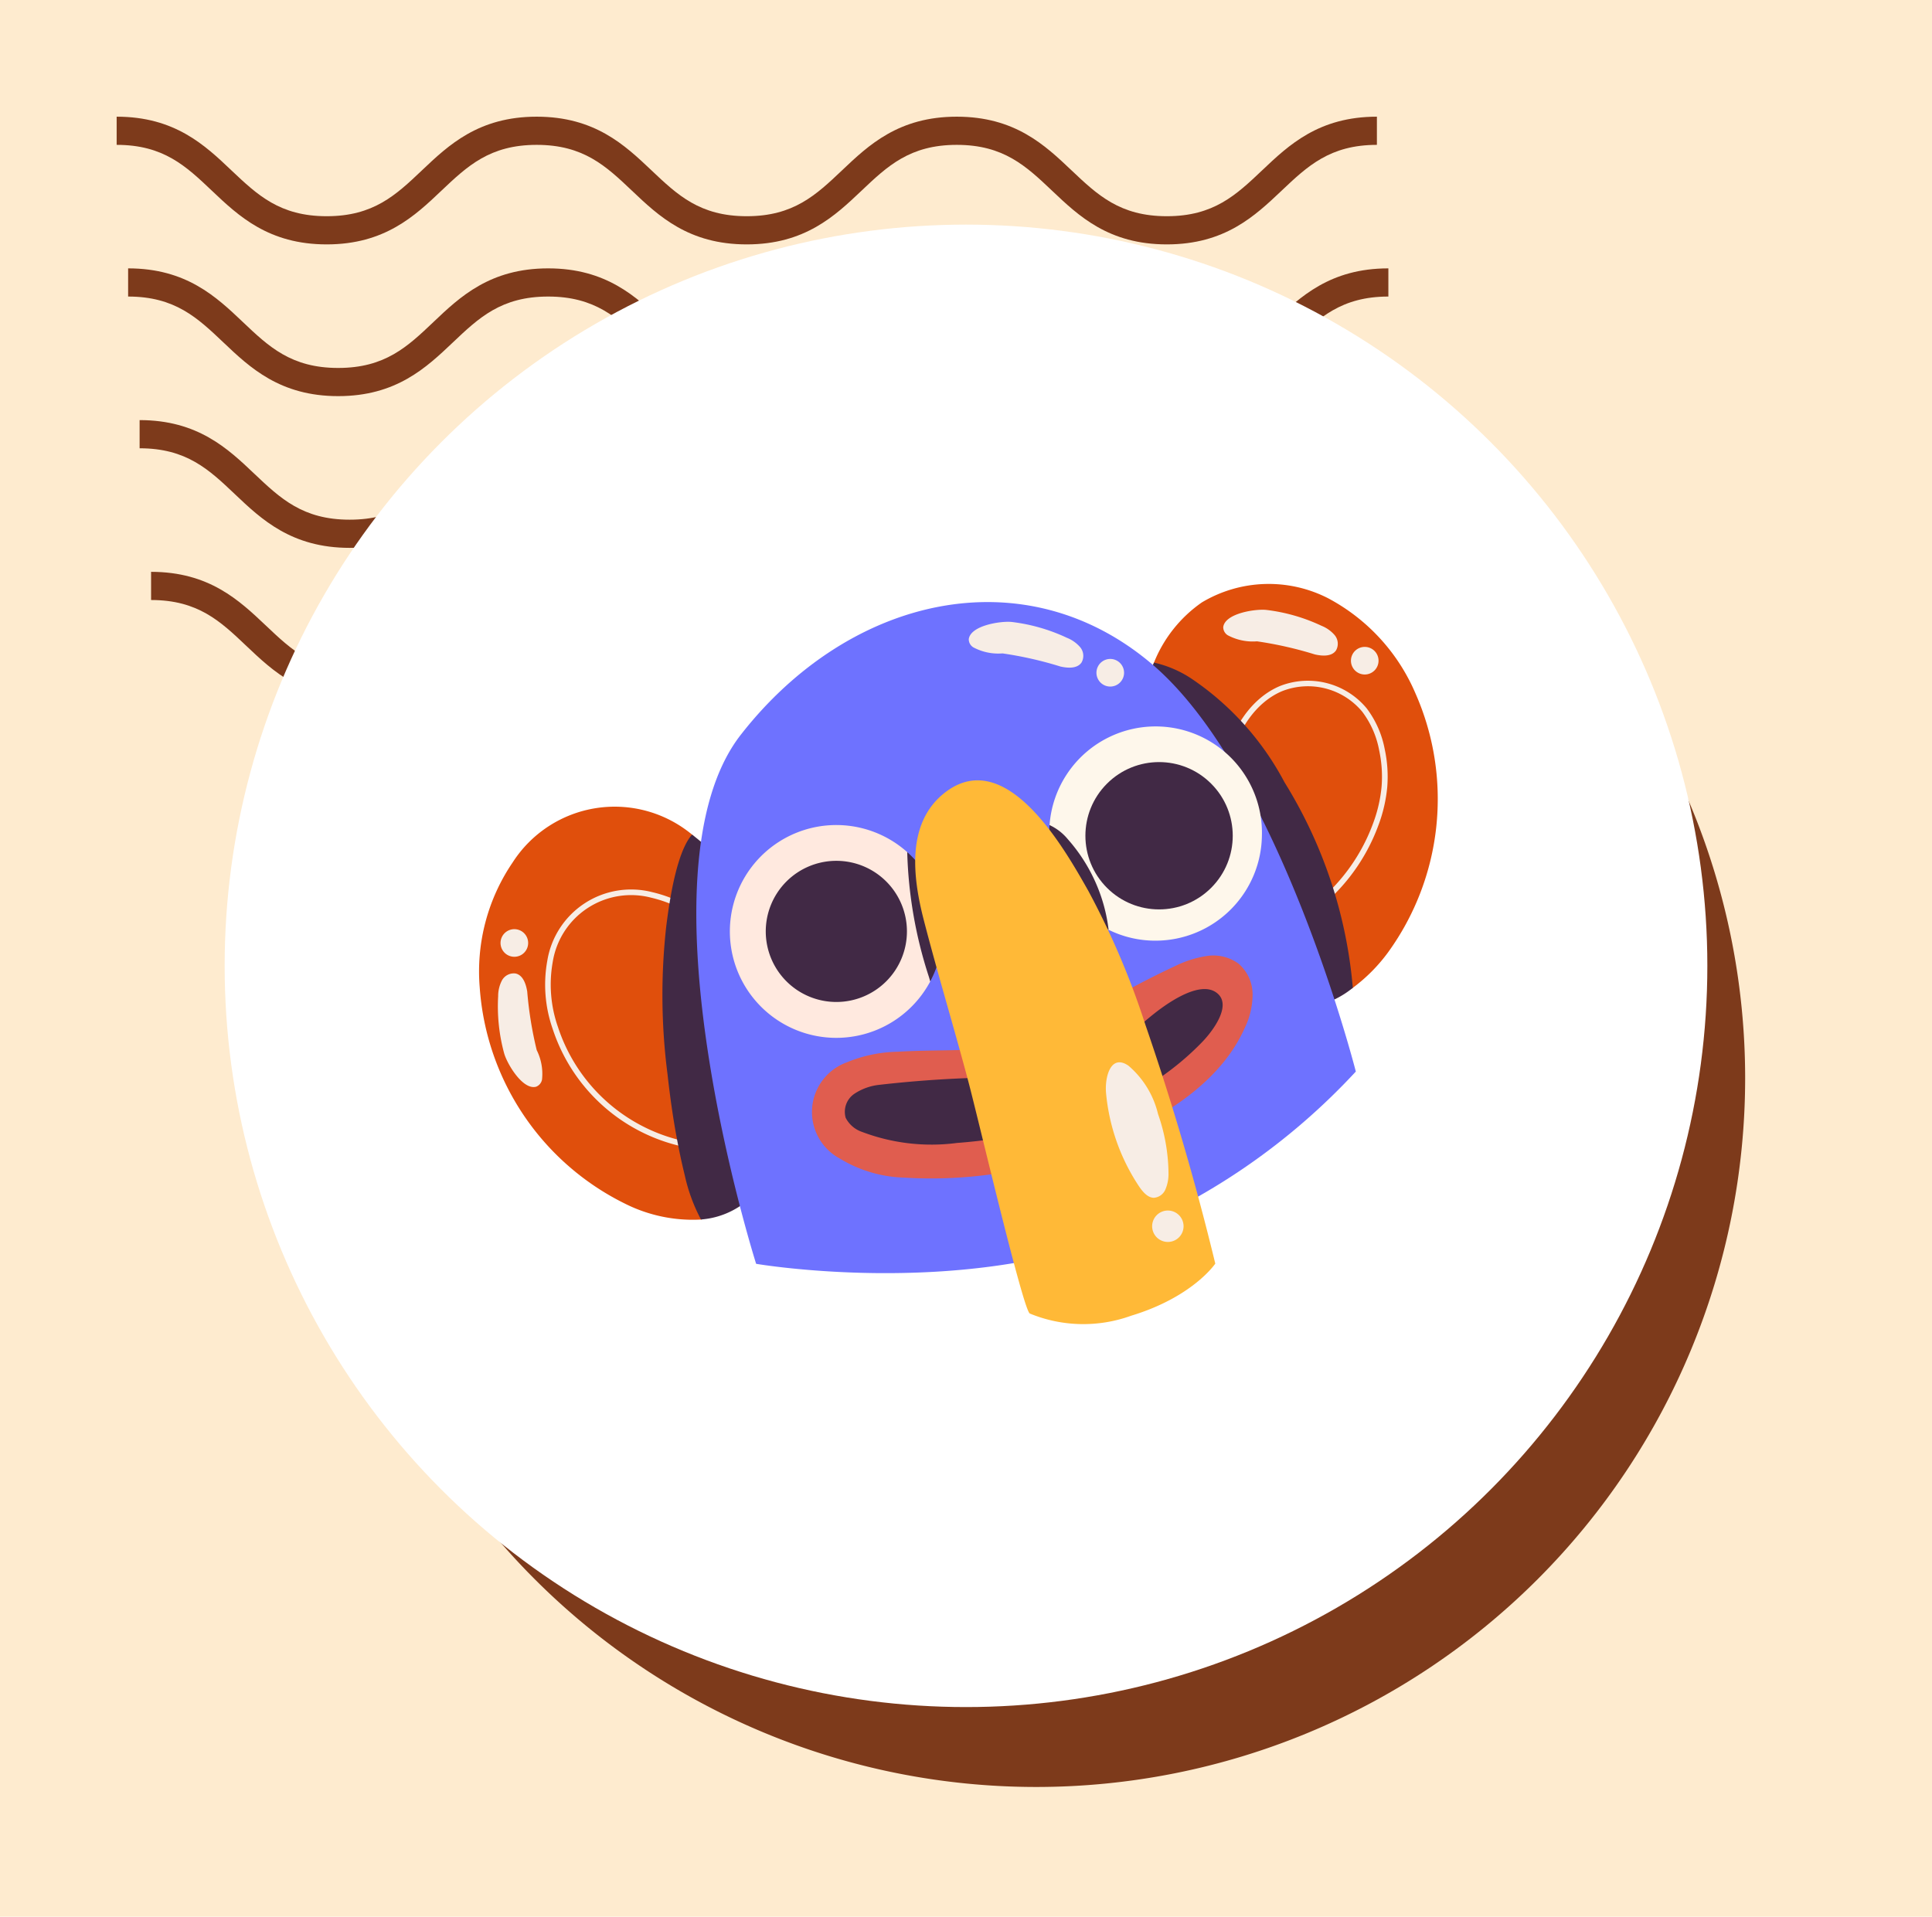 <svg xmlns="http://www.w3.org/2000/svg" xmlns:xlink="http://www.w3.org/1999/xlink" width="129" height="128" viewBox="0 0 129 128">
  <defs>
    <clipPath id="clip-path">
      <rect id="Rectangle_400938" data-name="Rectangle 400938" width="120" height="120" fill="none"/>
    </clipPath>
    <clipPath id="clip-path-2">
      <rect id="Rectangle_400938-2" data-name="Rectangle 400938" width="113" height="113" transform="translate(0.211 0.211)" fill="none"/>
    </clipPath>
    <clipPath id="clip-path-3">
      <rect id="Rectangle_401073" data-name="Rectangle 401073" width="86.443" height="38.93" fill="#7d3a1b"/>
    </clipPath>
  </defs>
  <g id="Group_1104218" data-name="Group 1104218" transform="translate(-389.625 -2945.724)">
    <g id="Grupo_108927" data-name="Grupo 108927" transform="translate(-0.375 -1521.276)">
      <path id="Rectángulo_36179" data-name="Rectángulo 36179" d="M0,0H129V128H0Z" transform="translate(390 4467)" fill="#feebcf"/>
    </g>
    <g id="Group_1102825" data-name="Group 1102825" transform="translate(132.414 -2330.487)">
      <g id="Group_1099379" data-name="Group 1099379" transform="translate(265 5284)">
        <rect id="Rectangle_401103" data-name="Rectangle 401103" width="113" height="113" transform="translate(0.211 0.211)" fill="none"/>
        <g id="Group_1099348" data-name="Group 1099348">
          <g id="Group_1099282" data-name="Group 1099282">
            <g id="Group_1099281" data-name="Group 1099281" clip-path="url(#clip-path-3)">
              <path id="Path_873375" data-name="Path 873375" d="M70.12,8.532c-3.88,0-5.887-1.9-7.658-3.581C60.723,3.3,59.226,1.882,56.1,1.882S51.467,3.3,49.728,4.95c-1.771,1.679-3.775,3.581-7.658,3.581s-5.886-1.9-7.658-3.581C32.674,3.3,31.177,1.882,28.046,1.882S23.418,3.3,21.682,4.95C19.911,6.629,17.9,8.532,14.024,8.532S8.135,6.629,6.364,4.95C4.628,3.3,3.131,1.882,0,1.882V0C3.88,0,5.887,1.906,7.658,3.581,9.4,5.23,10.893,6.65,14.024,6.65s4.628-1.419,6.364-3.066C22.157,1.906,24.166,0,28.046,0s5.89,1.906,7.658,3.581C37.442,5.23,38.939,6.65,42.07,6.65S46.7,5.23,48.437,3.581C50.205,1.906,52.215,0,56.1,0s5.89,1.906,7.658,3.581C65.491,5.23,66.988,6.65,70.12,6.65s4.628-1.419,6.367-3.069C78.255,1.906,80.261,0,84.144,0V1.882c-3.131,0-4.628,1.422-6.367,3.069C76.006,6.629,74,8.532,70.12,8.532" transform="translate(2.299 30.399)" fill="#7d3a1b"/>
              <path id="Path_873376" data-name="Path 873376" d="M70.12,8.532c-3.88,0-5.889-1.9-7.658-3.584C60.723,3.3,59.226,1.882,56.1,1.882S51.467,3.3,49.728,4.947c-1.768,1.682-3.775,3.584-7.658,3.584s-5.889-1.9-7.658-3.584C32.674,3.3,31.177,1.882,28.046,1.882S23.418,3.3,21.682,4.947C19.911,6.629,17.9,8.532,14.025,8.532s-5.889-1.9-7.661-3.584C4.628,3.3,3.131,1.882,0,1.882V0C3.88,0,5.889,1.9,7.658,3.581,9.4,5.23,10.893,6.65,14.025,6.65s4.628-1.419,6.364-3.069C22.157,1.9,24.166,0,28.046,0s5.889,1.9,7.661,3.581C37.442,5.23,38.939,6.65,42.071,6.65S46.7,5.23,48.437,3.581C50.206,1.9,52.215,0,56.1,0s5.89,1.9,7.658,3.581C65.491,5.23,66.988,6.65,70.12,6.65s4.628-1.419,6.367-3.069C78.257,1.9,80.264,0,84.147,0V1.882c-3.131,0-4.631,1.422-6.37,3.066C76.006,6.629,74,8.532,70.12,8.532" transform="translate(1.533 20.266)" fill="#7d3a1b"/>
              <path id="Path_873377" data-name="Path 873377" d="M70.119,8.532c-3.88,0-5.889-1.9-7.658-3.584C60.723,3.3,59.226,1.882,56.1,1.882S51.467,3.3,49.728,4.947C47.96,6.629,45.95,8.532,42.071,8.532s-5.89-1.9-7.658-3.584C32.674,3.3,31.177,1.882,28.046,1.882S23.418,3.3,21.682,4.947C19.911,6.629,17.9,8.532,14.025,8.532s-5.89-1.9-7.661-3.584C4.628,3.3,3.131,1.882,0,1.882V0C3.88,0,5.889,1.9,7.658,3.581,9.393,5.23,10.893,6.65,14.025,6.65s4.628-1.419,6.364-3.069C22.156,1.9,24.166,0,28.046,0s5.89,1.9,7.661,3.581C37.442,5.23,38.939,6.65,42.071,6.65S46.7,5.23,48.437,3.581C50.205,1.9,52.215,0,56.1,0s5.889,1.9,7.658,3.581C65.491,5.23,66.988,6.65,70.119,6.65s4.628-1.419,6.367-3.069C78.257,1.9,80.261,0,84.147,0V1.882c-3.131,0-4.631,1.422-6.37,3.066C76.006,6.629,74,8.532,70.119,8.532" transform="translate(0.766 10.133)" fill="#7d3a1b"/>
              <path id="Path_873378" data-name="Path 873378" d="M70.12,8.529c-3.88,0-5.887-1.9-7.658-3.581C60.723,3.3,59.226,1.882,56.095,1.882S51.467,3.3,49.731,4.947C47.96,6.626,45.953,8.529,42.07,8.529s-5.887-1.9-7.658-3.581C32.674,3.3,31.177,1.882,28.046,1.882S23.418,3.3,21.682,4.944C19.914,6.626,17.9,8.529,14.024,8.529s-5.89-1.9-7.661-3.581C4.628,3.3,3.131,1.882,0,1.882V0C3.88,0,5.89,1.9,7.658,3.581,9.4,5.228,10.893,6.647,14.024,6.647s4.628-1.419,6.364-3.066C22.159,1.9,24.166,0,28.046,0s5.887,1.9,7.661,3.581c1.736,1.646,3.233,3.066,6.364,3.066S46.7,5.228,48.437,3.581C50.208,1.9,52.215,0,56.095,0s5.887,1.9,7.658,3.581c1.739,1.646,3.236,3.066,6.367,3.066s4.628-1.419,6.367-3.066C78.257,1.9,80.264,0,84.147,0V1.882c-3.134,0-4.631,1.419-6.37,3.066C76.006,6.626,74,8.529,70.12,8.529" transform="translate(0 0.003)" fill="#7d3a1b"/>
            </g>
          </g>
        </g>
        <path id="Path_873425" data-name="Path 873425" d="M47.337,0A47.337,47.337,0,1,1,0,47.337,47.337,47.337,0,0,1,47.337,0Z" transform="translate(14.061 16.873)" fill="#7d3a1b"/>
        <circle id="Ellipse_11503" data-name="Ellipse 11503" cx="49.5" cy="49.5" r="49.5" transform="translate(7.211 7.211)" fill="#fff"/>
      </g>
      <g id="Group_1099380" data-name="Group 1099380" transform="translate(289.372 5307.434)">
        <rect id="Rectangle_401104" data-name="Rectangle 401104" width="64" height="65" transform="translate(-0.161 -0.223)" fill="none"/>
        <g id="Group_1103688" data-name="Group 1103688" transform="translate(-51.05 -68)">
          <g id="Group_1103655" data-name="Group 1103655" transform="translate(95.07 75.777)">
            <path id="Path_894691" data-name="Path 894691" d="M186.728,100.384a11.213,11.213,0,0,1-2.347,2.362c-1.369,1.008-4.6-2.921-6.251-3.187-.008,0,1.621,4.522,1.613,4.522a7.169,7.169,0,0,1-3.768-2.167c-3.731-3.712-4.9-9.224-5.741-14.417-.06-.371,8.859,7.232,8.841,6.838-.078-1.74-8.7-11.623-7.971-13.31a8.942,8.942,0,0,1,3.2-4.02,8.7,8.7,0,0,1,8.418-.281,12.942,12.942,0,0,1,5.842,6.359A17.456,17.456,0,0,1,186.728,100.384Z" transform="translate(-170.234 -75.777)" fill="#e04f0c"/>
          </g>
          <g id="Group_1103658" data-name="Group 1103658" transform="translate(100.562 77.496)">
            <g id="Group_1103656" data-name="Group 1103656" transform="translate(0 0)">
              <path id="Path_894692" data-name="Path 894692" d="M185.072,81.575a.632.632,0,0,0,.3.547,3.548,3.548,0,0,0,1.955.407,25.292,25.292,0,0,1,3.867.876c.5.113,1.123.15,1.41-.272a.9.9,0,0,0-.092-1.018,2.267,2.267,0,0,0-.881-.625,11.952,11.952,0,0,0-3.686-1.059C187.217,80.354,185.193,80.658,185.072,81.575Z" transform="translate(-185.069 -80.419)" fill="#f7ede5"/>
            </g>
            <g id="Group_1103657" data-name="Group 1103657" transform="translate(8.529 2.481)">
              <circle id="Ellipse_11560" data-name="Ellipse 11560" cx="0.922" cy="0.922" r="0.922" fill="#f7ede5"/>
            </g>
          </g>
          <g id="Group_1103659" data-name="Group 1103659" transform="translate(100.529 82.233)">
            <path id="Path_894693" data-name="Path 894693" d="M190.165,109.294l-.2-.317a12.379,12.379,0,0,0,5.073-6.277,9.489,9.489,0,0,0,.55-2.4,8.351,8.351,0,0,0-.159-2.424,6.136,6.136,0,0,0-1.132-2.587,4.713,4.713,0,0,0-5.334-1.379c-1.785.741-3.137,2.695-3.618,5.227l-.367-.07c.5-2.656,1.941-4.713,3.842-5.5a5.1,5.1,0,0,1,5.769,1.492A6.507,6.507,0,0,1,195.8,97.8a8.734,8.734,0,0,1,.166,2.532,9.864,9.864,0,0,1-.571,2.492A12.756,12.756,0,0,1,190.165,109.294Z" transform="translate(-184.98 -93.216)" fill="#f7ede5"/>
          </g>
          <g id="Group_1103660" data-name="Group 1103660" transform="translate(94.943 81.025)">
            <path id="Path_894694" data-name="Path 894694" d="M184.165,111.674a6.157,6.157,0,0,1-4.62,1.338c-.007,0-.011,0-.018,0A50.509,50.509,0,0,1,176,107.564a82.078,82.078,0,0,1-5.152-9.73,26.232,26.232,0,0,1-.945-2.561,12.311,12.311,0,0,1,.986-5.32,7.511,7.511,0,0,1,2.474,1.054,19.075,19.075,0,0,1,6.239,6.937A31.016,31.016,0,0,1,184.165,111.674Z" transform="translate(-169.891 -89.953)" fill="#412945"/>
          </g>
          <g id="Group_1103661" data-name="Group 1103661" transform="translate(50.89 90.649)">
            <path id="Path_894695" data-name="Path 894695" d="M71.354,136.394a14.074,14.074,0,0,1-.513,2.4c-.439,1.414-2.067-2.231-3.248-1.343-.832.626-.887,5.977-1.9,6.071a10.085,10.085,0,0,1-5.073-1.061,17.456,17.456,0,0,1-9.7-14.439,12.938,12.938,0,0,1,2.2-8.35,8.093,8.093,0,0,1,11.98-1.856c1.9,1.429-1.375,12.166-.684,14.213.776,2.306,6.3-3.962,6.721-1.551A19.425,19.425,0,0,1,71.354,136.394Z" transform="translate(-50.89 -115.951)" fill="#e04f0c"/>
          </g>
          <g id="Group_1103664" data-name="Group 1103664" transform="translate(52.131 98.828)">
            <g id="Group_1103662" data-name="Group 1103662" transform="translate(0 2.945)">
              <path id="Path_894696" data-name="Path 894696" d="M56.791,153.577a.633.633,0,0,0,.4-.479,3.548,3.548,0,0,0-.354-1.965,25.3,25.3,0,0,1-.634-3.913c-.081-.5-.281-1.1-.78-1.206a.9.9,0,0,0-.91.466,2.27,2.27,0,0,0-.251,1.051,11.948,11.948,0,0,0,.4,3.814C54.856,152.044,55.9,153.808,56.791,153.577Z" transform="translate(-54.242 -145.999)" fill="#f7ede5"/>
            </g>
            <g id="Group_1103663" data-name="Group 1103663" transform="translate(0.178)">
              <path id="Path_894697" data-name="Path 894697" d="M55.3,138.111a.922.922,0,1,1-.51,1.2A.922.922,0,0,1,55.3,138.111Z" transform="translate(-54.722 -138.044)" fill="#f7ede5"/>
            </g>
          </g>
          <g id="Group_1103665" data-name="Group 1103665" transform="translate(55.282 96.218)">
            <path id="Path_894698" data-name="Path 894698" d="M74.548,148.4a11.81,11.81,0,0,1-11.287-8.148,8.937,8.937,0,0,1-.358-4.521,5.67,5.67,0,0,1,7.009-4.6,9.128,9.128,0,0,1,4.119,2.189l-.248.279a8.752,8.752,0,0,0-3.947-2.1,5.3,5.3,0,0,0-6.568,4.3,8.569,8.569,0,0,0,.347,4.33,11.455,11.455,0,0,0,13.006,7.7l.069.367A11.634,11.634,0,0,1,74.548,148.4Z" transform="translate(-62.756 -130.993)" fill="#f7ede5"/>
          </g>
          <g id="Group_1103666" data-name="Group 1103666" transform="translate(63.11 92.51)">
            <path id="Path_894699" data-name="Path 894699" d="M92.145,139.559a14.074,14.074,0,0,1-.513,2.4A7.159,7.159,0,0,1,89.3,145.64a5.441,5.441,0,0,1-2.816,1.042,11.513,11.513,0,0,1-1.08-2.94q-.27-1.1-.48-2.208v0c-.292-1.511-.506-3.034-.674-4.56a41.3,41.3,0,0,1-.083-9.884c.041-.315.12-.953.247-1.71.255-1.526.712-3.547,1.474-4.4a12.042,12.042,0,0,1,4.091,5.546,48.992,48.992,0,0,1,1.946,7.117A40.015,40.015,0,0,1,92.145,139.559Z" transform="translate(-83.901 -120.976)" fill="#412945"/>
          </g>
          <g id="Group_1103667" data-name="Group 1103667" transform="translate(65.383 76.983)">
            <path id="Path_894700" data-name="Path 894700" d="M94.033,123.227s-8.263-26.06-1.017-35.34,18.941-11.949,27.459-4.7,13.6,27.2,13.6,27.2a43.844,43.844,0,0,1-15.89,10.933C107.381,125.515,94.033,123.227,94.033,123.227Z" transform="translate(-90.04 -79.034)" fill="#6e72ff"/>
          </g>
          <g id="Group_1103687" data-name="Group 1103687" transform="translate(67.628 78.302)">
            <g id="Group_1103670" data-name="Group 1103670" transform="translate(5.49 22.291)">
              <g id="Group_1103668" data-name="Group 1103668">
                <path id="Path_894701" data-name="Path 894701" d="M116.642,149.233a9.3,9.3,0,0,0-3.4.71,3.528,3.528,0,0,0-.459,6.425,8.745,8.745,0,0,0,4.307,1.273,29.385,29.385,0,0,0,14.9-3.032c3.22-1.535,6.371-3.707,7.827-6.964a5.172,5.172,0,0,0,.524-2.246,2.725,2.725,0,0,0-.939-2.049,2.864,2.864,0,0,0-2.1-.514,7.26,7.26,0,0,0-2.109.665,57.861,57.861,0,0,0-7.051,3.909,8.27,8.27,0,0,1-3.243,1.365,26.463,26.463,0,0,1-3.885.338C119.554,149.155,118.1,149.144,116.642,149.233Z" transform="translate(-110.934 -142.813)" fill="#e05d4f"/>
              </g>
              <g id="Group_1103669" data-name="Group 1103669" transform="translate(2.166 2.237)">
                <path id="Path_894702" data-name="Path 894702" d="M137.935,150.13c-1.07.772-2,1.726-3.1,2.461a15.392,15.392,0,0,1-7.679,2.158,77.235,77.235,0,0,0-8.05.5,3.718,3.718,0,0,0-1.687.61,1.454,1.454,0,0,0-.562,1.594,1.921,1.921,0,0,0,1.089.939,13.078,13.078,0,0,0,6.338.739c6.04-.454,12.228-2.411,16.418-6.785.636-.665,2.051-2.489.867-3.284C140.545,148.378,138.742,149.548,137.935,150.13Z" transform="translate(-116.785 -148.856)" fill="#412945"/>
              </g>
            </g>
            <g id="Group_1103674" data-name="Group 1103674" transform="translate(0 13.57)">
              <g id="Group_1103671" data-name="Group 1103671">
                <path id="Path_894703" data-name="Path 894703" d="M109,126.1c0,.915.171.729.217,1.606a9.9,9.9,0,0,1,.263,1.99,7.106,7.106,0,1,1-1.537-8.628c.106.095.267,1.146.354,1.245C109.4,123.562,109,124.149,109,126.1Z" transform="translate(-96.104 -119.255)" fill="#ffe9df"/>
              </g>
              <g id="Group_1103672" data-name="Group 1103672" transform="translate(11.834 1.811)">
                <path id="Path_894704" data-name="Path 894704" d="M130.444,129.441a7.04,7.04,0,0,1-.833,3.334c-.03-.094-.06-.191-.086-.285a29.251,29.251,0,0,1-1.451-8.343A7.082,7.082,0,0,1,130.444,129.441Z" transform="translate(-128.071 -124.147)" fill="#412945"/>
              </g>
              <g id="Group_1103673" data-name="Group 1103673" transform="translate(2.391 2.392)">
                <path id="Path_894705" data-name="Path 894705" d="M111.988,130.429a4.713,4.713,0,1,1-4.713-4.713A4.713,4.713,0,0,1,111.988,130.429Z" transform="translate(-102.562 -125.716)" fill="#412945"/>
              </g>
            </g>
            <g id="Group_1103678" data-name="Group 1103678" transform="translate(21.312 7.087)">
              <g id="Group_1103675" data-name="Group 1103675" transform="translate(0.026)">
                <path id="Path_894706" data-name="Path 894706" d="M167.926,108.844a7.108,7.108,0,0,1-7.105,7.105,7.032,7.032,0,0,1-3.123-.723s0,0-.007,0-.483-.132-.5-.141c-2.319-1.159-3.218-3.043-3.218-5.819,0-.176-.024-.578-.013-.75,0-.03-.217-.252-.213-.282a7.1,7.1,0,0,1,14.181.615Z" transform="translate(-153.745 -101.742)" fill="#fef7eb"/>
              </g>
              <g id="Group_1103676" data-name="Group 1103676" transform="translate(0 6.487)">
                <path id="Path_894707" data-name="Path 894707" d="M157.645,126.258a7.105,7.105,0,0,1-3.971-6.378c0-.176.008-.349.019-.521,0-.03,0-.064.007-.094a3.452,3.452,0,0,1,1.215.937,11.186,11.186,0,0,1,1.912,3.014A10.988,10.988,0,0,1,157.645,126.258Z" transform="translate(-153.674 -119.265)" fill="#412945"/>
              </g>
              <g id="Group_1103677" data-name="Group 1103677" transform="translate(0.384 0.243)">
                <circle id="Ellipse_11561" data-name="Ellipse 11561" cx="4.919" cy="4.919" r="4.919" transform="translate(0 6.957) rotate(-45)" fill="#412945"/>
              </g>
            </g>
            <g id="Group_1103679" data-name="Group 1103679" transform="translate(12.374 10.587)">
              <path id="Path_894708" data-name="Path 894708" d="M149.562,143.469q-1.957-8.087-4.672-15.966a53.425,53.425,0,0,0-3.8-8.917c-1.613-2.858-5.538-9.827-9.649-6.519-2.538,2.043-2.063,5.668-1.343,8.456.933,3.614,2.022,7.188,2.98,10.8.694,2.621,3.65,15.24,4.1,15.479a9.379,9.379,0,0,0,6.762.148C148.07,145.7,149.562,143.469,149.562,143.469Z" transform="translate(-129.53 -111.195)" fill="#ffb937"/>
            </g>
            <g id="Group_1103686" data-name="Group 1103686" transform="translate(15.943 0)">
              <g id="Group_1103682" data-name="Group 1103682">
                <g id="Group_1103680" data-name="Group 1103680">
                  <path id="Path_894709" data-name="Path 894709" d="M139.175,83.754a.632.632,0,0,0,.3.547,3.547,3.547,0,0,0,1.955.407,25.29,25.29,0,0,1,3.866.876c.5.113,1.124.15,1.41-.272a.9.9,0,0,0-.093-1.018,2.269,2.269,0,0,0-.881-.626,11.964,11.964,0,0,0-3.686-1.059C141.32,82.533,139.3,82.837,139.175,83.754Z" transform="translate(-139.172 -82.598)" fill="#f7ede5"/>
                </g>
                <g id="Group_1103681" data-name="Group 1103681" transform="translate(8.529 2.48)">
                  <path id="Path_894710" data-name="Path 894710" d="M164.053,90.22a.922.922,0,1,1-.922-.922A.922.922,0,0,1,164.053,90.22Z" transform="translate(-162.21 -89.298)" fill="#f7ede5"/>
                </g>
              </g>
              <g id="Group_1103685" data-name="Group 1103685" transform="translate(9.156 29.417)">
                <g id="Group_1103683" data-name="Group 1103683">
                  <path id="Path_894711" data-name="Path 894711" d="M163.919,164.136a13.476,13.476,0,0,0,2.187,6.193c.255.38.588.777,1.007.782a.915.915,0,0,0,.774-.573,2.614,2.614,0,0,0,.2-1.066,12.249,12.249,0,0,0-.7-3.959,6.1,6.1,0,0,0-1.976-3.225C164.219,161.471,163.818,163.067,163.919,164.136Z" transform="translate(-163.904 -162.063)" fill="#f7ede5"/>
                </g>
                <g id="Group_1103684" data-name="Group 1103684" transform="translate(3.091 9.897)">
                  <path id="Path_894712" data-name="Path 894712" d="M174.352,189.847A1.049,1.049,0,1,1,173.3,188.8,1.049,1.049,0,0,1,174.352,189.847Z" transform="translate(-172.254 -188.798)" fill="#f7ede5"/>
                </g>
              </g>
            </g>
          </g>
        </g>
      </g>
    </g>
  </g>
</svg>
